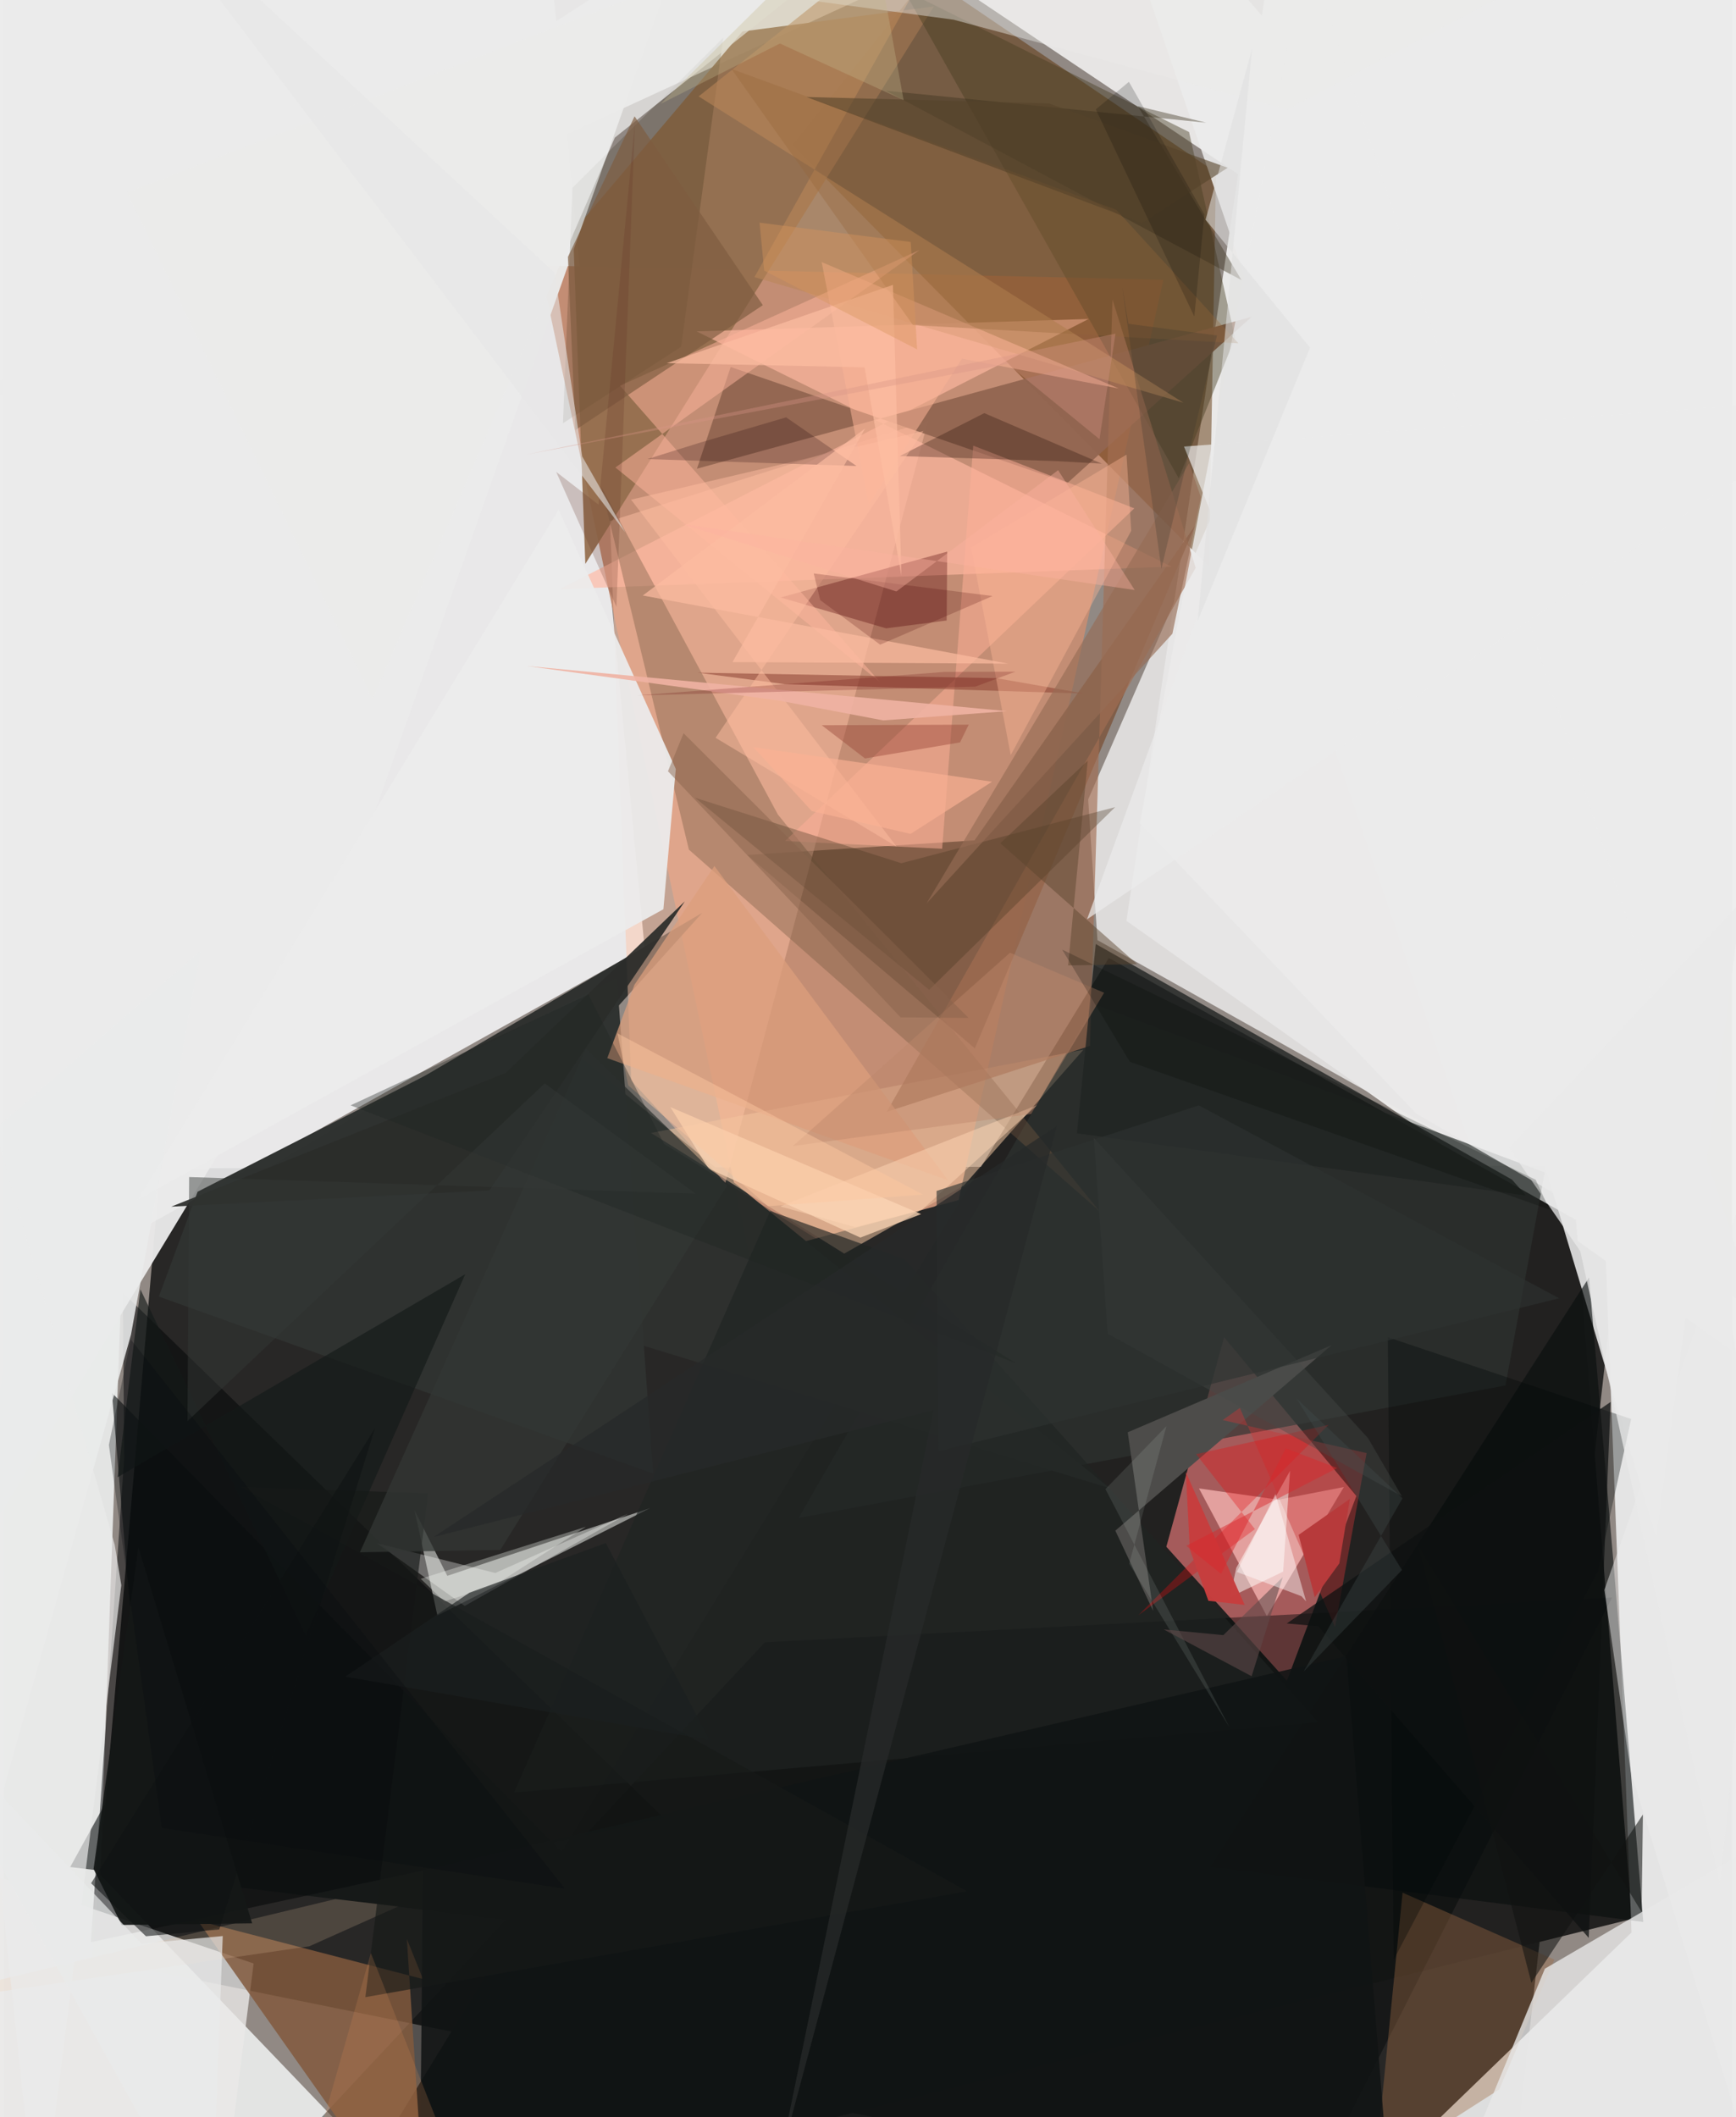 <svg xmlns="http://www.w3.org/2000/svg" width="228" height="278" viewBox="0 0 836 1024"><path fill="#918984" d="M0 0h836v1024H0z"/><path fill="#20201f" fill-opacity=".925" d="M42.622 947.356L726.321 1086l58.995-522.245L75.57 565.07z"/><path fill="#f7f7f8" fill-opacity=".867" d="M309.908 458.263L266.145-.15-62-4.231v670.323z"/><path fill="#fdffff" fill-opacity=".816" d="M839.62 655.765l56.074-704.48L618.974-62l-75.947 507.371z"/><path fill="#222120" d="M153.15 1086l381.373-622.679L760.49 590.046l27.116 338.068z"/><path fill="#ebecec" fill-opacity=".918" d="M70.234 249.16L-62 1024.088l249.17 29.277-140.6-146.629z"/><path fill="#e9eaea" fill-opacity=".933" d="M898 1018.36L758.095 169.747 787.36 934.69l-123.067 118.99z"/><path fill="#c38d74" d="M461.82 580.435L560.9 135.3l-301.585-6.9L360.68 607.626z"/><path fill="#df7675" fill-opacity=".69" d="M654.262 723.57l-33.605 89.325-58.333-64.79 27.95-101.356z"/><path fill="#2f312f" fill-opacity=".996" d="M337.825 441.494L93.67 584.962l441.246 134.82L276.52 509.566z"/><path fill="#5a2d00" fill-opacity=".482" d="M446.656-11.479l139.701 94.882-3.39 190.712L381.5 70.061z"/><path fill="#eae9e8" fill-opacity=".965" d="M785.688 210.722L378.977-62-39.866 208.691 547.943-62z"/><path fill="#7e5a44" fill-opacity=".914" d="M576.213 254.28L469.53 406.468l-109.99 7.045 110.147 93.535z"/><path fill="#946f4d" fill-opacity=".933" d="M357.299 15.204l-81.978 96.787 5.928 160.748L449.862 3.124z"/><path fill="#ffc3a5" fill-opacity=".459" d="M303.41 522.636L293.207 252.02l153.833-48.506-98.05 368.653z"/><path fill="#e7e6e6" fill-opacity=".878" d="M596.064 222.446L710.163 556.35 528.999 454.71l-4.49-68.036z"/><path fill="#ebebeb" fill-opacity=".875" d="M732.76 521.551L533.242-62 898 10.655l-98.75 732.439z"/><path fill="#000405" fill-opacity=".494" d="M319.456 879.485L42.043 939.353l16.142-234.46-.684-79.688z"/><path fill="#000605" fill-opacity=".427" d="M106.254 1074.83L619.039 1086l158.923-313.335-409.812 21.653z"/><path fill="#eae9e8" fill-opacity=".788" d="M103.484 1086L-62 1041.764v-154.14l182.777 62.048z"/><path fill="#f1f4f0" fill-opacity=".525" d="M198.606 730.37l15.862 31.8 98.152-32.745-102.943 51.92z"/><path fill="#ecc09c" fill-opacity=".557" d="M313.046 547.967l209.204-40.275-57.964 65.76-57.776 32.874z"/><path fill="#ebebeb" fill-opacity=".953" d="M340.193-62L145.105 489.822-62 831.547V-62z"/><path fill="#090e0e" fill-opacity=".62" d="M583.787 902.797l209.256 26.775-14.292-172.411-11.934-139.287z"/><path fill="#ffb8a1" fill-opacity=".663" d="M524.738 154.275l-189.634 6.01L564.78 274.05l-295.812 10.88z"/><path fill="#2e3331" fill-opacity=".686" d="M384.403 734.226L527.616 485.74l217.756 81.298-18.994 103.064z"/><path fill="#fbbbb8" fill-opacity=".718" d="M648.222 719.214l-31.73 6.147-38.361-5.454 32.816 61.745z"/><path fill="#81593d" fill-opacity=".843" d="M194.907 937.793l9.67 148.207L93.756 928.934l108.957 28.269z"/><path fill="#775941" fill-opacity=".384" d="M288.911 235.279l85.465 158.643L530.03 585.875 331.355 410.937z"/><path fill="#936651" fill-opacity=".961" d="M514.53 233.568l89.066-80.325-268.343 73.448 16.297-49.2z"/><path fill="#303331" fill-opacity=".996" d="M93.677 576.392l-18.727 50.73 239.126 85.553-17.545-239.687z"/><path fill="#463c21" fill-opacity=".435" d="M595.555 163.302l-27.23 68.03L435.207-4.956l138.116 68.831z"/><path fill="#ebebeb" fill-opacity=".937" d="M268.347 246.485L64.715 580.29l254.3-140.522 6-67.833z"/><path fill="#9f6b44" fill-opacity=".384" d="M663.33 1049.026l60.06-38.446 26.656-62.781-73.438-32.381z"/><path fill="#e8e8e8" fill-opacity=".792" d="M881.751 1086L898 863.037 745.457 952.19l-41.43 100.338z"/><path fill="#550507" fill-opacity=".337" d="M456.324 266.793l-.26 33.317-29.32 3.796-51.02-14.94z"/><path fill="#a26e53" fill-opacity=".647" d="M576.523 274.651l-40.26-129.847-10.88 361.066-98.307 31.88z"/><path fill="#ffaf99" fill-opacity=".514" d="M377.913 406.767l75.949 3.755 15.056-194.982 77.924 30.326z"/><path fill="#1e1800" fill-opacity=".18" d="M270.434 204.718l4.572-113.886 72.966-72.577-20.357 149.479z"/><path fill="#0b1010" fill-opacity=".596" d="M52.225 673.66L66.29 840.897l-34.235 62.116 277.65 33.614z"/><path fill="#bb8758" fill-opacity=".58" d="M570.59 194.798L336.065 46.623 472.671-62 363.078 134.038z"/><path fill="#ffb59c" fill-opacity=".506" d="M423.758 329.902L298.03 186.572l144.864-65.616-147.1 105.158z"/><path fill="#212423" fill-opacity=".808" d="M729.5 570.518L528.18 456.574l-9.094 91.564 217.318 30.134z"/><path fill="#202423" fill-opacity=".651" d="M635.852 832.992l-389.116 34.003 123.947-281.277 65.1 23.384z"/><path fill="#2b2c2a" fill-opacity=".929" d="M234.866 575.773l-153.95 7.844 161.768-64.648 86.693-83.008z"/><path fill="#f8d3b3" fill-opacity=".78" d="M340.816 565.164l73.5 33.419 29.386-11.361-121.3-51.741z"/><path fill="#4d4c4a" d="M642.27 650.594l-98.614 42.156 12.3 86.383-18.306-38.804z"/><path fill="#483623" fill-opacity=".341" d="M537.553 390.387l-89.976 88.338-113.269-92.887 99.8 31.66z"/><path fill="#8e4334" fill-opacity=".565" d="M377.805 330.908l145.019 4.56-42.778-7.472-144.561-2.66z"/><path fill="#eaebeb" fill-opacity=".871" d="M-62 1086l29.344-515.289L95.172 459.9 61.48 645.413z"/><path fill="#c83536" fill-opacity=".42" d="M589.58 686.837l8.327-5.885 46.035 106.025 15.268-84.166z"/><path fill="#ebebeb" fill-opacity=".816" d="M630.078-24.817l-80.59 422.982 133.84 140.56 164.4 94.797z"/><path fill="#fffffb" fill-opacity=".498" d="M618.832 760.144l-25.696 12.344 3.02-14.17 26.016-46.928z"/><path fill="#ededed" fill-opacity=".478" d="M774.22 768.987L898 415.812 857.283 1086l-70.36-229.474z"/><path fill="#030709" fill-opacity=".329" d="M771.128 759.998l16.06-73.68-117.724-39.565 2.83 301.15z"/><path fill="#3b2f1d" fill-opacity=".404" d="M548.564 51.37l50.093 84.082-171.95-91.567 154.908 15.456z"/><path fill="#fab396" fill-opacity=".549" d="M418.402 243.954l-22.822-117.2 143.717 61.139-75.82-14.413z"/><path fill="#111414" fill-opacity=".871" d="M202.71 904.529l-1.483 153.404 466.318-32.302-18.078-224.642z"/><path fill="#eaeae9" fill-opacity=".439" d="M620.845 52.952l112.31-59.296-359.148 4.386 85.428 11.492z"/><path fill="#dc9f7d" fill-opacity=".725" d="M343.687 418.892l-38.695 57.446-13.117 35.457L456.8 570.933z"/><path fill="#e60f10" fill-opacity=".329" d="M548.778 781.255l92.039-92.105-64.077 14.188 28.456 36.246z"/><path fill="#101211" fill-opacity=".561" d="M792.224 924.702l.657-47.09-53.957 81.382-54.672-211.098z"/><path fill="#230d06" fill-opacity=".294" d="M433.395 220.572l75.332 2.431 22.394 1.258-56.875-24.441z"/><path fill="#f2cba9" fill-opacity=".188" d="M160.401 918.504L-62 972.017l209.694-30.658 43.08-19.276z"/><path fill="#141918" fill-opacity=".643" d="M145.983 790.867L66.008 623.609l-11.016 90.866L223.144 616.3z"/><path fill="#976c55" fill-opacity=".639" d="M573.36 224.011l5.68 16.472-13.781 66.032-118.907 130.408z"/><path fill="#151817" fill-opacity=".937" d="M43.342 903.957l21.7-155.602 55.03 181.904-63.09.78z"/><path fill="#ffb896" fill-opacity=".392" d="M487.049 365.231l58.285-108.505-2.27-36.84-75.182 44.939z"/><path fill="#ffbda0" fill-opacity=".486" d="M444.799 208.49L344.265 356.853l87.615 52.692L303.384 241.67z"/><path fill="#946539" fill-opacity=".337" d="M538.092 101.447L351.92 33.32l87.824 123.91 157.468 8.832z"/><path fill="#fefffd" fill-opacity=".322" d="M237.7 760.8l-57.299-14.391 42.5 30.308 79.064-44.608z"/><path fill="#eaeaea" fill-opacity=".69" d="M16.891 1086l39.875-319.3-3.182-19.506L-62 345.863z"/><path fill="#1f0305" fill-opacity=".22" d="M311.282 222.04l25.215-7.873 41.91-12.315 34.033 23.537z"/><path fill="#ebebea" fill-opacity=".761" d="M59.587 93.126L452.04-58.306 295.52 66.57 178.318 338.2z"/><path fill="#fdfffa" fill-opacity=".314" d="M281.512 738.448l-79.886 25.15 11.381 10.999 24.522-7.979z"/><path fill="#161918" fill-opacity=".647" d="M465.958 914.76L114.67 719.166l90.529 3.103-30.366 243.682z"/><path fill="#454b49" fill-opacity=".392" d="M533.943 645.044L676.29 723.73l-16.377-28.14-132.615-145.164z"/><path fill="#e9eaea" fill-opacity=".69" d="M-46.902 820.65L66.522 940.046l39.33-3.65L100.23 1086z"/><path fill="#7e5c40" fill-opacity=".675" d="M367.121 147.6l-62.046-91.345-32.26 68.025 3.62 83.732z"/><path fill="#5c442d" fill-opacity=".475" d="M481.996 407.862l66.208 58.47-33.395.608 9.483-99.006z"/><path fill="#333634" fill-opacity=".757" d="M240.111 749.646l109.72-176.17-68.28-66.278-109.354 243.59z"/><path fill="#efb2a3" fill-opacity=".902" d="M375.462 338.947l-122.39-16.81 232.092 21.82-59.785 4.475z"/><path fill="#964435" fill-opacity=".42" d="M466.722 350.495l-71.103.273 20.923 16.067 45.986-7.76z"/><path fill="#ffd7b5" fill-opacity=".49" d="M375.539 583.508l36.383 10.028 32.108-8.342 55.697-50.617z"/><path fill="#c63e3e" fill-opacity=".988" d="M600.234 776.253l-17.571-2.011-8.987-24.848-1.92-37.39z"/><path fill="#febea3" fill-opacity=".678" d="M416.337 177.652L434.17 278.47l-4.104-140.687-109.445 37.865z"/><path fill="#f4fff8" fill-opacity=".102" d="M544.353 756.31l18.018-66.526-29.503 30.449 60.004 115.22z"/><path fill="#ebebeb" fill-opacity=".706" d="M523.96 444.642l66.132-181.407-19.22-47.25L898 191.645z"/><path fill="#55442b" fill-opacity=".6" d="M550.523 107.832l-162.27-60.923 117.334 3.137 86.4 31.1z"/><path fill="#fcbba1" fill-opacity=".698" d="M485.855 320.979l-176.8-32.956 107.554-80.803-64.156 113.001z"/><path fill="#bc876a" fill-opacity=".424" d="M381.683 554.275l115.256-15.49 35.293-58.634-45.539-19.341z"/><path fill="#2e3230" fill-opacity=".624" d="M752.376 627.938L452.052 701.92l-.88-125.897 126.858-41.396z"/><path fill="#fdc7a0" fill-opacity=".463" d="M369.645 583.4l74.957-5.632-147.827-77.976 5.246 25.184z"/><path fill="#66362b" fill-opacity=".231" d="M267.152 228.24l20.502 15.85 17.597-185.097-8.944 234.524z"/><path fill="#eaeaea" fill-opacity=".757" d="M728.078 555.15l153.415-162.46-51.305 518.71-67.604-306.23z"/><path fill="#fab294" fill-opacity=".671" d="M362.507 361.358l115.503 16.733-39.414 25.223-47.785-11.007z"/><path fill="#e7e7e6" fill-opacity=".573" d="M300.591 257.511L57.176-62l209.213 193.89 13.362 88.879z"/><path fill="#610005" fill-opacity=".208" d="M454.91 324.988L306.278 336.35l163.606-4.245 19.445-7.25z"/><path fill="#dfe0df" fill-opacity=".569" d="M603.816 23.439l-22.498 82.839 50.543 61.839-54.345 132.119z"/><path fill="#030703" fill-opacity=".212" d="M544.662 513.56l-32.725-54.264 229.059 111.323 6.701 14.411z"/><path fill="#d18656" fill-opacity=".216" d="M219.16 1050.512L218.158 1086l-80.455-1.271 39.798-140.1z"/><path fill="#d9282b" fill-opacity=".471" d="M571.955 747.651l73.015-37.613-24.845-9.53-31.329 60.698z"/><path fill="#0e1111" fill-opacity=".729" d="M766.662 937.284L635.818 786.552l-15.233-1.348 156.671-107.117z"/><path fill="#202422" fill-opacity=".361" d="M489.8 659.464L319.297 553.189l-36.533-72.167-115.062 53.59z"/><path fill="#c5b88e" fill-opacity=".322" d="M417.596-48.705l-99.983 98.991 57.78-29.245 59.841 27.392z"/><path fill="#434f4f" fill-opacity=".337" d="M625.307 676.39l51.012 82.978-47.553 49.09 47.807-83.795z"/><path fill="#b73a3b" d="M634.132 772.54L646 756.175l5.148-31.245-24.827 17.449z"/><path fill="#614b4a" fill-opacity=".584" d="M589.893 790.864l-28.846-2.767 42.533 22.634 15.07-47.928z"/><path fill="#4a0000" fill-opacity=".208" d="M391.75 277.357l3.137 12.891 28.988 21.556 54.368-23.524z"/><path fill="#36342e" fill-opacity=".251" d="M559.927 275.101L540.91 138.346l3.068 18.269 42.846 5.641z"/><path fill="#1b1f1f" fill-opacity=".647" d="M341.376 841.552l-50.204-95.227-65.957 23.983-60.096 40.636z"/><path fill="#353937" fill-opacity=".467" d="M89.591 569.296l-.814 118.05 172.844-163.339 72.97 53.33z"/><path fill="#030405" fill-opacity=".184" d="M575.867 153.08L528.21 52.901l16.014-13.33 36.528 64.19z"/><path fill="#89644d" fill-opacity=".478" d="M328.785 354.632L466.642 492.33l-32.88-.266-112.533-119.028z"/><path fill="#272a29" fill-opacity=".757" d="M207.914 743.358L509.411 544.54l-134.648 502.716 74.962-365.22z"/><path fill="#0f1213" fill-opacity=".561" d="M179.463 690.846L104.17 933.213 68.69 936.5l-26.527-25.63z"/><path fill="#d79586" fill-opacity=".345" d="M485.49 176.039l44.496 36.386 7.742-51.042-284.996 58.469z"/><path fill="#fff" fill-opacity=".443" d="M615.14 722.64l14.824 51.905-2.292-2.527-31.255-11.737z"/><path fill="#fcb3a1" fill-opacity=".4" d="M431.747 286.06l78.227-58.65 37.045 57.961-219.691-32.106z"/><path fill="#d8965c" fill-opacity=".404" d="M438.68 117.046L441.763 169l-73.99-38.108-2.242-23.2z"/><path fill="#090d0e" fill-opacity=".294" d="M61.36 647.833l-10.605 51.02L76.36 884.139l195.052 29.372z"/></svg>